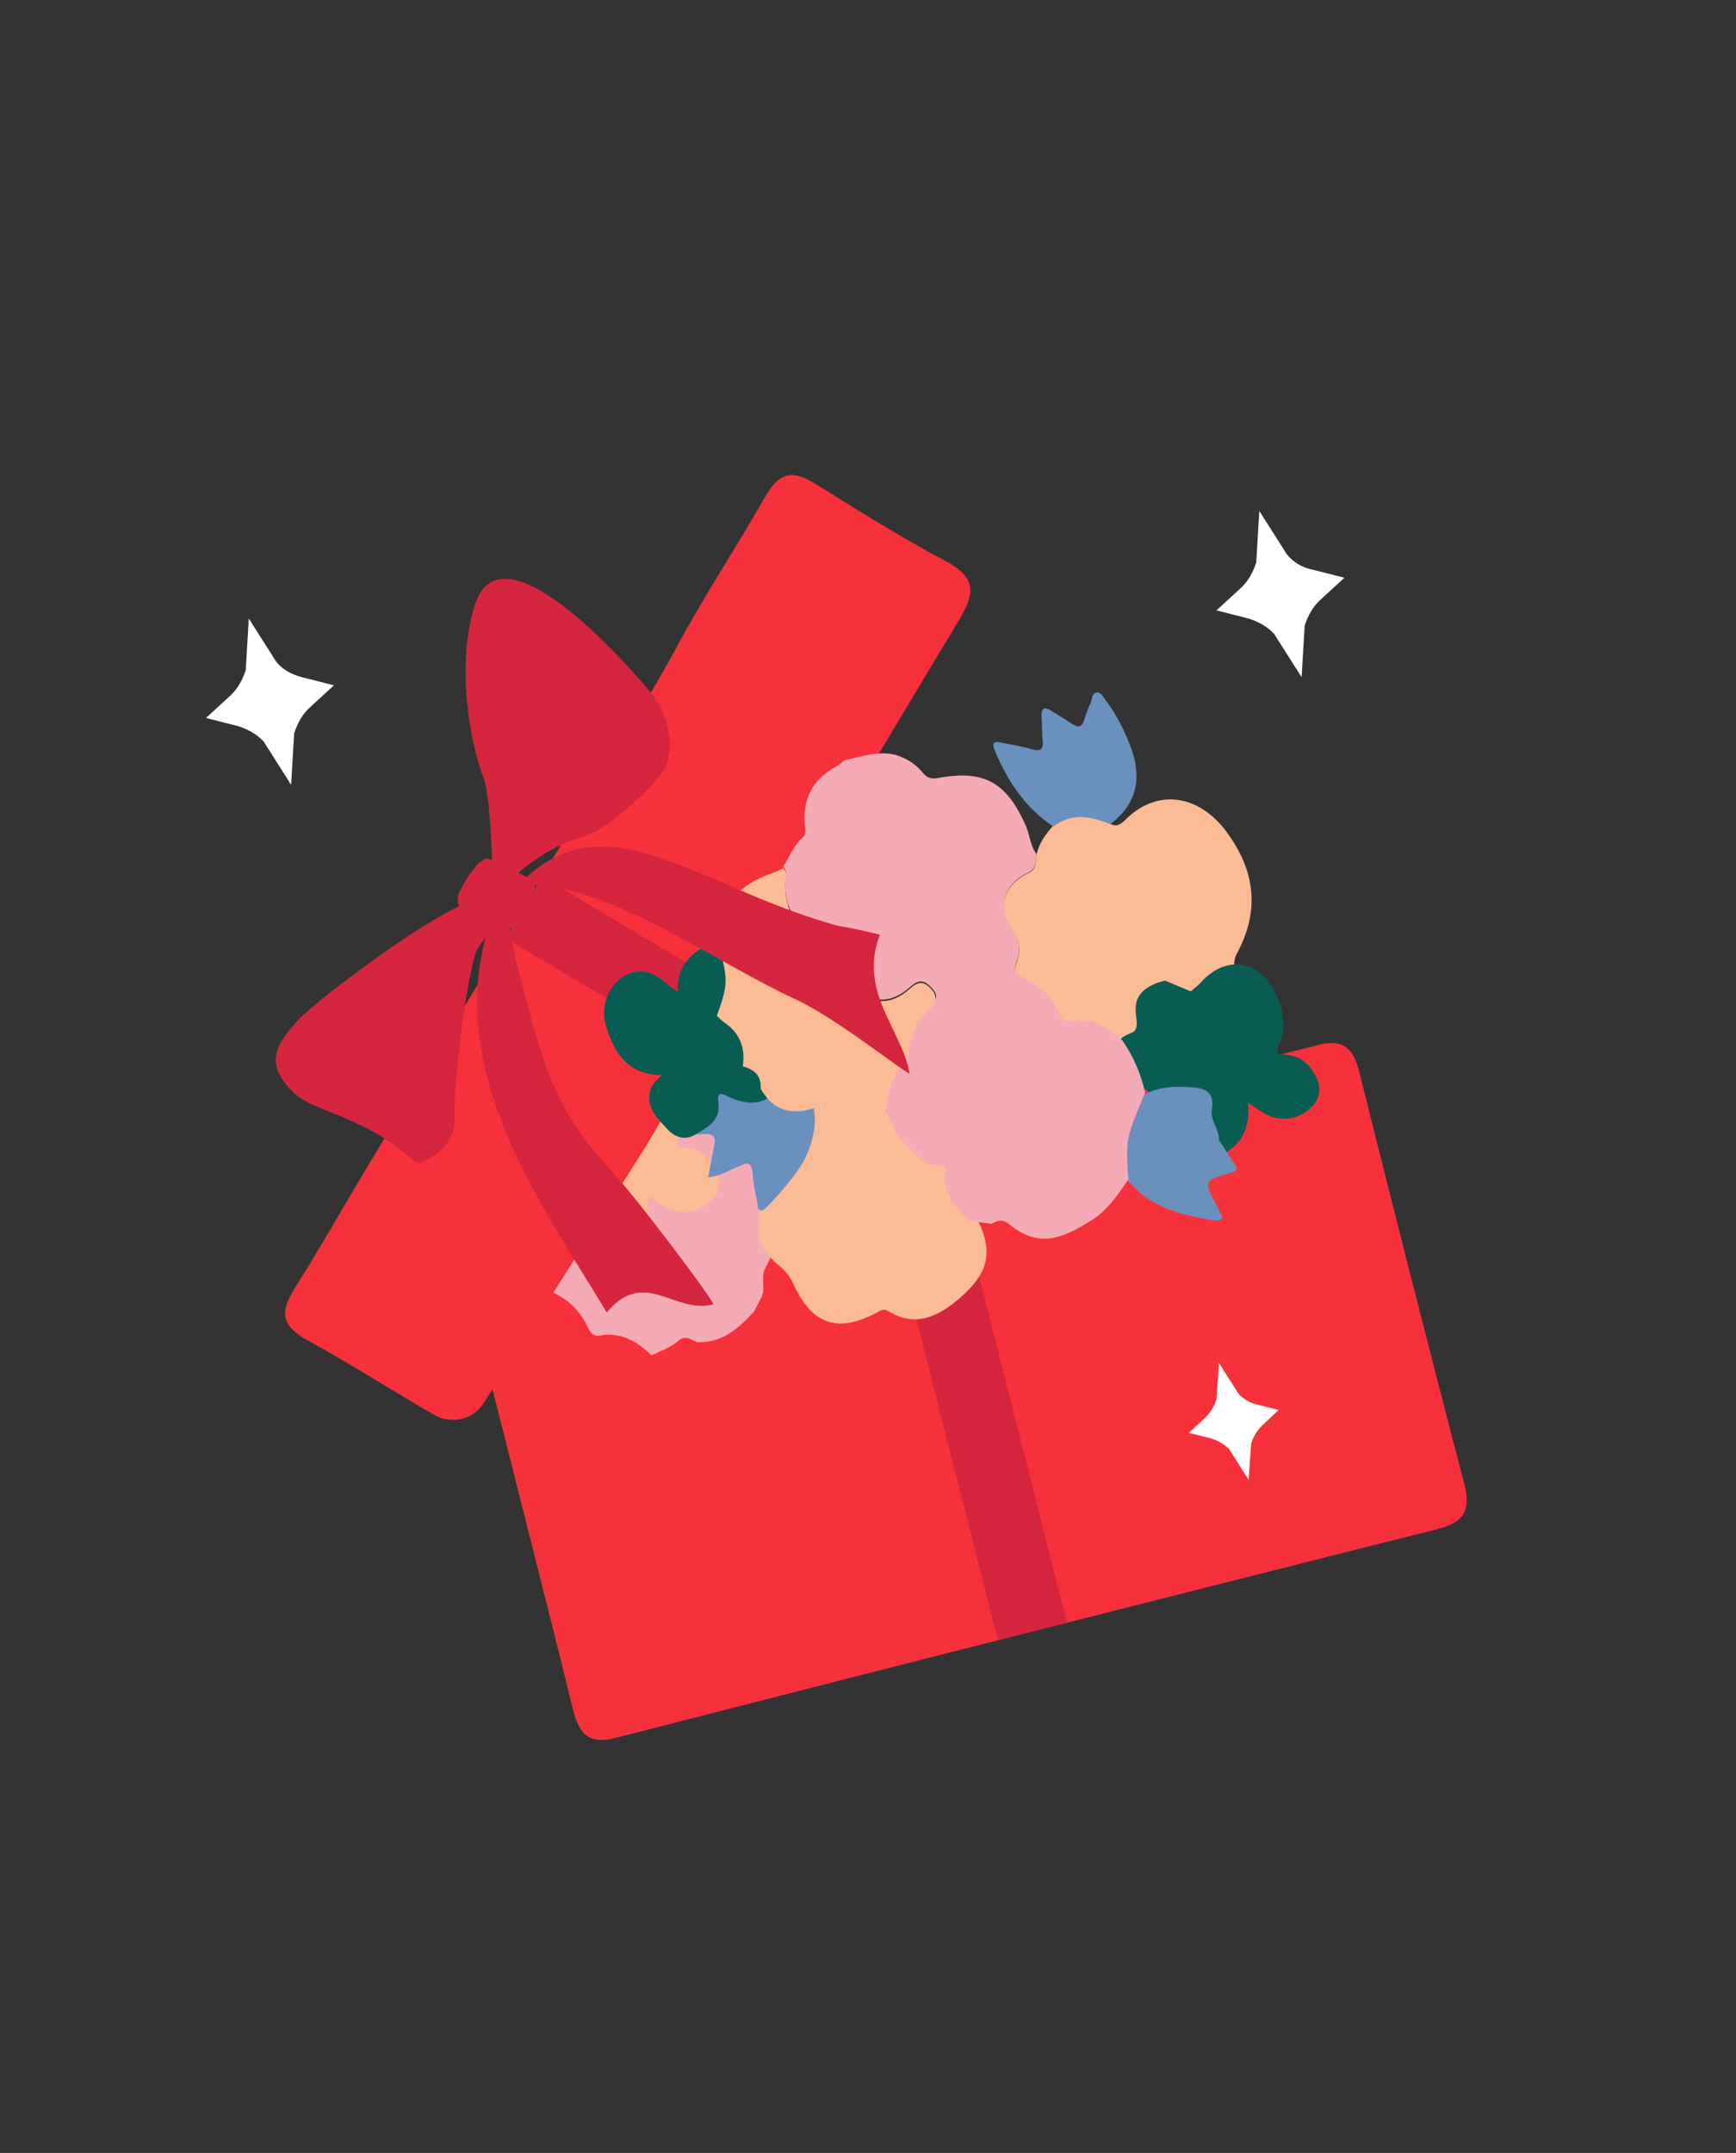 <?xml version="1.0" encoding="utf-8"?>
<!-- Generator: Adobe Illustrator 26.0.3, SVG Export Plug-In . SVG Version: 6.00 Build 0)  -->
<svg version="1.1" id="Layer_1" xmlns="http://www.w3.org/2000/svg" xmlns:xlink="http://www.w3.org/1999/xlink" x="0px" y="0px"
	 viewBox="0 0 340.5 422.2" style="enable-background:new 0 0 340.5 422.2;" xml:space="preserve">
<rect x="0" y="0" width="340.5" height="422.2" fill="#333333" stroke="none"/>
<style type="text/css">
	.st0{fill:#F7313B;}
	.st1{fill:#D6253F;}
	.st2{fill:#FABB95;}
	.st3{fill:#F5ABB6;}
	.st4{fill:#085C51;}
	.st5{fill:#6A90BD;}
	.st6{fill:#FFFFFF;}
	.st7{fill-rule:evenodd;clip-rule:evenodd;fill:#D6253F;}
</style>
<path class="st0" d="M90.2,247.3c0,0,18.7,73.4,22.2,88c1.2,4.7,3,6.9,8.4,5.5c53.7-13.8,107.4-27.4,161-40.9
	c4.8-1.2,6.8-3.2,5.5-8.5c-7.1-27.2-14-54.4-20.8-81.6c-1.2-4.7-3.7-6.1-8.2-4.8L90.2,247.3z"/>
<rect x="183.6" y="223.3" transform="matrix(0.969 -0.246 0.246 0.969 -61.248 55.384)" class="st1" width="14" height="98.1"/>
<path class="st2" d="M220.2,204.3c-2.9-2.8-6-4.6-10.2-3.9c-1.1,0.2-1.7-0.4-2.1-1.2c-1.5-3.4-4-6-7.5-7.4c-1.9-0.7-1.3-2.3-0.9-3.3
	c0.8-2.4,0.4-4.2-1.1-6.3c-3-4.3-1.5-8.7,3.3-11c1.7-0.7,1.3-2.3,1.6-3.6c0.5-2.2,1.7-3.9,3.2-5.6c3.6-2.8,7.3-2,11.2-0.5
	c1.1,0.7,1.9,0.3,2.8-0.5c6.4-6.6,14.6-5.1,19.9,1.9c5.8,7.7,6.8,15.6,2.2,24.1c-1,1.8-0.2,3.6-0.6,5.3l-0.2,0.1l0.1,0.2
	c-0.6,1.1-1,2-1.6,3.1c-3.1,3.4-6.3,6.2-11.2,6c-1.1-0.4-2.2-1.5-3.6-0.3C223.9,202.9,222,203.4,220.2,204.3z"/>
<path class="st3" d="M127.8,265.8c-2.9-2.8-6-4.6-10.2-3.9c-1.1,0.2-1.7-0.4-2.1-1.2c-1.5-3.4-4-6-7.5-7.4c-1.9-0.7-1.3-2.3-0.9-3.3
	c0.8-2.4,0.4-4.2-1.1-6.3c-3-4.3-1.5-8.7,3.3-11c1.7-0.7,1.3-2.3,1.6-3.6c0.5-2.2,1.7-3.9,3.2-5.6c3.6-2.8,7.3-2,11.2-0.5
	c1.1,0.7,1.9,0.3,2.8-0.5c6.4-6.6,14.6-5.1,19.9,1.9c5.8,7.7,6.8,15.6,2.2,24.1c-1,1.8-0.2,3.6-0.6,5.3l-0.2,0.1l0.1,0.2
	c-0.6,1.1-1,2-1.6,3.1c-3.1,3.4-6.3,6.2-11.2,6c-1.1-0.4-2.2-1.5-3.6-0.3C131.5,264.3,129.6,264.9,127.8,265.8z"/>
<path class="st2" d="M186.5,225.3c-0.5,4,1.4,6.7,4.1,9.1c0.1,0.1,0.2,0.3,0.2,0.5c-0.4,0.9-0.5,1.7,0.1,2.7
	c4.1,7.3,3.5,11.7-2.8,17.1c-4.1,3.5-8.6,5.7-13.9,2.4c-1-0.6-1.6,0-2.4,0.4c-7.4,3.9-12.4,2.3-16-5.3c-0.7-1.7-1.7-3-3.1-4.1
	c-4-3.1-5.1-8.1-2.8-12.5c0.6-1.1,0.6-1.9,0.1-2.9c5-4.4,7.8-9.4,5.3-16.2c6.3-3.8,12.2-3.3,18.5,1.4c1.3,0.9,2.3,1.9,3.9,0.9
	c2,2.7,4.2,5.1,7.9,5.6C186.1,224.3,186.6,224.6,186.5,225.3z"/>
<path class="st4" d="M251.7,206.8c1.8,0.1,3.4,0.6,4.7,1.9c2.5,2.7,3.1,5.6,1.4,7.8c-2.2,2.8-6.3,3.8-9.5,2
	c-1.2-0.6-2.2-1.4-3.5-2.2c0.4,4.7-1,8.1-5.3,10.2c-2.5,1.2-4.6,0.6-6.7-0.5c-0.6-0.4-1.1-1-1.9-0.5c0.1-2.2-1.8-4-1.4-6
	c0.5-2.7-0.5-3.9-3-4.3c-3.4-3.1-6.9-4.9-6.7-9.8c-1.4-1.9,2.3-2.8,2.6-3.1c1.6-1.4-1-4.9,1.5-7.6c0,0,1-1.5,4.6-2.4l5,2.1l0.2-0.1
	c0.6-0.6,1.3-1,1.8-1.6c4.9-5.5,11.6-4.5,14.7,2.1c1.6,3.3,2.2,6.7,0.6,10.2C250.2,206.3,250.5,206.7,251.7,206.8z"/>
<path class="st2" d="M134,225.1c1.8,0.1,3.4,0.6,4.7,1.9c2.5,2.7,3.1,5.6,1.4,7.8c-2.2,2.8-6.3,3.8-9.5,2c-1.2-0.6-2.2-1.4-3.5-2.2
	c0.4,4.7-1,8.1-5.3,10.2c-2.5,1.2-4.6,0.6-6.7-0.5c-0.6-0.4-1.1-1-1.9-0.5c0.1-2.2-1.8-4-1.4-6c0.5-2.7-0.5-3.9-3-4.3
	c-3.4-3.1-6.9-4.9-6.7-9.8c-1.4-1.9,2.3-2.8,2.6-3.1c1.6-1.4-1-4.9,1.5-7.6c0,0,1-1.5,4.6-2.4l5,2.1l0.2-0.1c0.6-0.6,1.3-1,1.8-1.6
	c4.9-5.5,11.6-4.5,14.7,2.1c1.6,3.3,2.2,6.7,0.6,10.2C132.5,224.7,132.8,225.1,134,225.1z"/>
<path class="st5" d="M156.1,210.9c5,5.2,4.4,11.1,1.5,16.9c-2,3.2-4.4,6-6.9,8.6c-0.4,0.4-1.1,1.1-1.4,1c-0.8-0.1-0.7-1.1-0.8-1.8
	c-0.4-1.9-0.8-3.8-0.9-5.7c-0.2-1.7-0.8-2.1-2.4-1.3c-2,0.8-3.8,2-6.3,2.3c0.4-2.3,0.8-4.3,1.2-6.4c0.3-1.5-0.1-2.1-1.7-2.1
	c-1.6,0.1-3.2,0.1-4.7,0.2c-1.1,0.1-1.8-0.2-1-1.5c3.1-5.1,6.8-9.7,12.4-12.2C148.9,207.1,152.8,208.4,156.1,210.9z"/>
<path class="st5" d="M217.8,161.6c-3.8-1.5-7.6-2.3-11.2,0.5c-5.5-3.7-8.9-8.8-11.4-14.7c-0.8-1.9-0.2-2.1,1.5-1.7
	c2,0.4,4,0.7,5.9,1.3c1.6,0.4,2.1-0.2,1.9-1.7c-0.1-1.6-0.1-3.2-0.2-4.7c-0.1-1.6,0.4-2.2,1.9-1.2c1.4,0.9,2.7,1.6,4,2.5
	c1.3,0.9,2,0.7,2.5-0.8c0.3-1.1,0.7-2.1,1.2-3.2c0.3-0.7,0.2-2,1.3-2.1c0.9,0,1.3,1.1,1.8,1.7c2,2.7,3.5,5.6,4.7,8.8
	C224,152.3,223.2,157.5,217.8,161.6z"/>
<path class="st5" d="M223.9,234.2c-0.9-0.9-1.8-1.7-2.7-2.6c-0.5-7.9-0.5-7.9,3.3-17c3.3-1.7,6.7-1.6,10.2-1.3
	c2.5,0.4,3.4,1.6,3,4.3c-0.4,2.1,1.5,3.9,1.4,6c1,1.5,2,3.1,3,4.6c0.7,1.1,0.5,1.6-0.8,1.8c-0.1,0-0.2,0-0.3,0.1
	c-4.9,1.5-4.9,1.5-2.4,6.2c0.2,0.5,0.4,0.9,0.7,1.4c0.8,1.5,0.2,1.8-1.3,1.6C233.1,238.5,228.2,237.5,223.9,234.2z"/>
<path class="st0" d="M94.9,275.1c-2,3.3-6.3,4.3-9.7,2.4c-8.1-4.7-18.1-11-24.8-14.6c-4.8-2.7-5.8-5.1-2.7-10.1
	c6.9-10.9,13.1-22.4,20.1-33.3c2.9-4.5,50.7-84.6,53.9-90.7c5.6-10.7,12.4-20.9,18.4-31.4c2.6-4.6,5.1-5.4,9.7-2.6
	c8.5,5.3,16.9,10.6,25.8,15.3c5.9,3.2,5.7,6.2,2.5,11.5c-20.6,34.2-41,68.6-61.3,103L94.9,275.1z"/>
<rect x="114.8" y="167.2" transform="matrix(0.511 -0.86 0.86 0.511 -103.261 197.303)" class="st1" width="14" height="44.4"/>
<path class="st3" d="M201.1,161.7c0.9,1.9,0.9,4.1,2.2,5.8c-0.3,1.2,0.1,2.8-1.6,3.6c-4.8,2.3-6.2,6.6-3.3,11
	c1.5,2.1,1.9,3.9,1.1,6.2c-0.4,1-1,2.5,0.9,3.3c3.4,1.4,6,4,7.5,7.4c0.4,0.9,1,1.4,2.1,1.2c4.2-0.6,7.3,1.1,10.2,3.9
	c2.1,3.1,3.6,6.5,4.4,10.2c-3.8,9.1-3.8,9.1-3.3,17c-2.1,3.1-4.2,6.2-7.5,8.2c-5,3-9.8,5.7-16.1,0.4c-1.2-0.9-2.1-0.5-3.2,0.1
	c-1.6-0.2-3.2-0.4-4.7-0.7c0-0.2-0.1-0.4-0.2-0.5c-2.7-2.4-4.7-5.2-4.1-9.1c0.1-0.7-0.3-0.9-1-1c-3.6-0.4-5.9-2.8-7.9-5.6
	c-1.5-1.6-1.8-3.9-3-5.6c0.5-3.7,1.1-7.3,4.1-10c0.2-0.3,0.4-0.8,0.4-1.2c0.3-3.9,1.8-7.1,4.7-9.6c1.2-1,1-1.9-0.2-3.1
	c-2.2-2.4-3.5-0.4-5,0.7c-2.4,1.8-5.1,2.4-7.9,0.8c-2.7-1.7-4.4-4.7-3.6-7.8c0.5-2.2-0.3-2.6-2.2-2.9c-6.5-0.8-10.1-5.1-9.9-11.7
	c0-0.9,0.6-1.9-0.4-2.7c1.3-2,2-4.2,3.9-5.8c0.5-0.4,0.5-1.3,0.4-2c-0.6-5.4,1.4-9.4,6.3-12c0.6-0.2,0.9-0.8,1.5-1.1
	c3.2-0.7,6.4-1.9,9.8-1.1c2.1,0.6,3.9,1.7,5.3,3.3c1,1.3,1.9,1.6,3.6,1.2C193.1,151,197.4,153.5,201.1,161.7z"/>
<path class="st6" d="M246.4,275.4l4.4,1.1l-3.3,3.1c-1,1-1.7,2.2-2.1,3.5l-0.5,7.1l-3.8-6c-1-1-2.2-1.7-3.5-2.1l-4.4-1.1l3.3-3.1
	c1-1,1.7-2.2,2.1-3.5l0.5-7.1l3.8,6C243.8,274.3,245.1,275.1,246.4,275.4z"/>
<path class="st6" d="M257.4,111.7l6.3,1.6l-4.8,4.4c-1.4,1.3-2.4,3.1-3,5l-0.6,10.1l-5.4-8.5c-1.3-1.4-3.1-2.4-5-3l-6.3-1.6l4.8-4.4
	c1.4-1.3,2.4-3.1,3-5l0.6-10.1l5.4,8.5C253.7,110.3,255.4,111.3,257.4,111.7z"/>
<path class="st6" d="M59.2,132.8l6.3,1.6l-4.8,4.4c-1.4,1.3-2.4,3.1-3,5l-0.6,10.1l-5.4-8.5c-1.3-1.4-3.1-2.4-5-3l-6.3-1.6l4.8-4.4
	c1.4-1.3,2.4-3.1,3-5l0.6-10.1l5.4,8.5C55.5,131.4,57.3,132.3,59.2,132.8z"/>
<path class="st4" d="M147,192.6c0.2,2.5-0.4,4.9-1.5,7.1c-0.7,1.4-0.6,2.1,1.2,2.1c1.1-0.1,2.2,0.3,3.4,0.4c0.4,0.4,0.9,0.9,1.3,1.2
	c3.2,2.1,4.3,5,3.8,8.6c-0.9,0.8-2,1.3-3,2.2c-2.8,2.7-6,2.4-9.3,0.9c-1.4-0.8-2.3-1-2,1.2c0.5,3.6-2.4,4.9-4.7,6.3
	c-2.2,1.2-4.2,0.2-5.6-1.5c-1.7-1.8-3.6-3.6-3.2-6.6c0.2-1.5,1.1-2.5,2.5-3.7c-6.7,0.1-9.4-4.3-11-9.5c-1.7-5.5,2.2-11,7.1-10.8
	c2.8,0.2,4.5,2.5,6.9,4c-0.1-3.2,0.9-5.5,3.2-7.5c2.3-1.9,4.6-2,6.7-0.8S146.7,189.8,147,192.6z"/>
<path class="st2" d="M182.6,193.9c-2.2-2.4-3.5-0.4-5,0.7c-2.4,1.8-5.1,2.4-7.9,0.8c-2.7-1.7-4.4-4.7-3.6-7.8
	c0.5-2.2-0.3-2.6-2.2-2.9c-6.6-0.8-10.1-5.1-9.9-11.7c0-0.9,0.6-1.9-0.4-2.7c-0.9,0.4-1.9,0.9-2.9,1.2c-4.4,1.7-8,4.4-9.4,9.2
	c-0.4,2-0.5,3.8,0,5.8c1.5,5.8,1.4,6.9-0.7,12.7c0.4,0.4,0.9,0.9,1.3,1.2c3.2,2.1,4.3,5,3.8,8.7c2,0.6,3.6,1.6,3.5,4.2
	c0,0.4,0.4,0.9,0.8,1.4c2.2,3.3,6,4.1,10.6,2.3c1.3-0.5,2.4-0.5,3.7,0.2c2.9,1.7,6.1,2.6,9.4,1c0.5-3.7,1.1-7.3,4.1-10
	c0.2-0.3,0.3-0.8,0.4-1.2c0.3-3.9,1.8-7.1,4.7-9.6C183.8,195.8,183.6,195,182.6,193.9z M162.8,200.6L162.8,200.6L162.8,200.6
	L162.8,200.6L162.8,200.6z"/>
<path class="st7" d="M119,257.4c7.4-8.9,13.3,0.4,20.9-1.6c0.6-0.1-15.1-21.1-21.2-27.6c-11.2-12.1-13.1-23.5-17.5-39.7
	c-0.8-3-2.6-18.1-5-7.7C86.2,209.8,107.2,237.5,119,257.4L119,257.4z"/>
<path class="st7" d="M163.1,181.2c2.7,0.8,1.7,0.2,9.5,2.1c-4.4,11.1,4.4,18.8,5.8,27.2c0.1,0.7-14.4-10.9-22.3-14.5
	c-14.5-6.6-35.4-21.6-50.7-22.4c-2.9-0.2-11.7,6.9-3.9,0.2C118.2,155.9,135.9,173.4,163.1,181.2L163.1,181.2z"/>
<path class="st7" d="M93,176.6c-8.3,2.3-31,19.7-34.3,23.2c-5,5.3-6.7,8.9-1.2,14.4c3.2,3.1,9.1,3.9,16.7,8.3
	c5.3,3.2,7.2,5.9,8.1,5.6c5.7-2.2,7.2-6.1,6.9-10c-0.2-4.6,1.9-24.5,4.2-31.6c0.4-1,6.1-8,4.8-7.1C97.6,180,93.9,176.4,93,176.6
	L93,176.6z"/>
<path class="st7" d="M96.5,169.6c0-0.1-0.2-13.6-1.8-17.5c-3.5-9.3-4.8-24.8-1.3-34.2c6.3-16.6,35.5,19.2,35.4,19.4
	c-0.1,0.1,4.1,5.9,2,12.4c-1.3,3.9-10.9,11.9-14.4,13.5c-4.7,2.1-7.8,2-15.9,8.9C99.8,172.6,97.3,170.1,96.5,169.6L96.5,169.6z"/>
<path class="st7" d="M90.2,174.8c0.9-1.9,4-7.3,5.9-6.3c1.3,0.8,9.8,3.9,8.8,5.6c-1,1.8-3.7,9.6-6.3,8
	C96.2,180.8,87.8,179.8,90.2,174.8L90.2,174.8z"/>
</svg>

